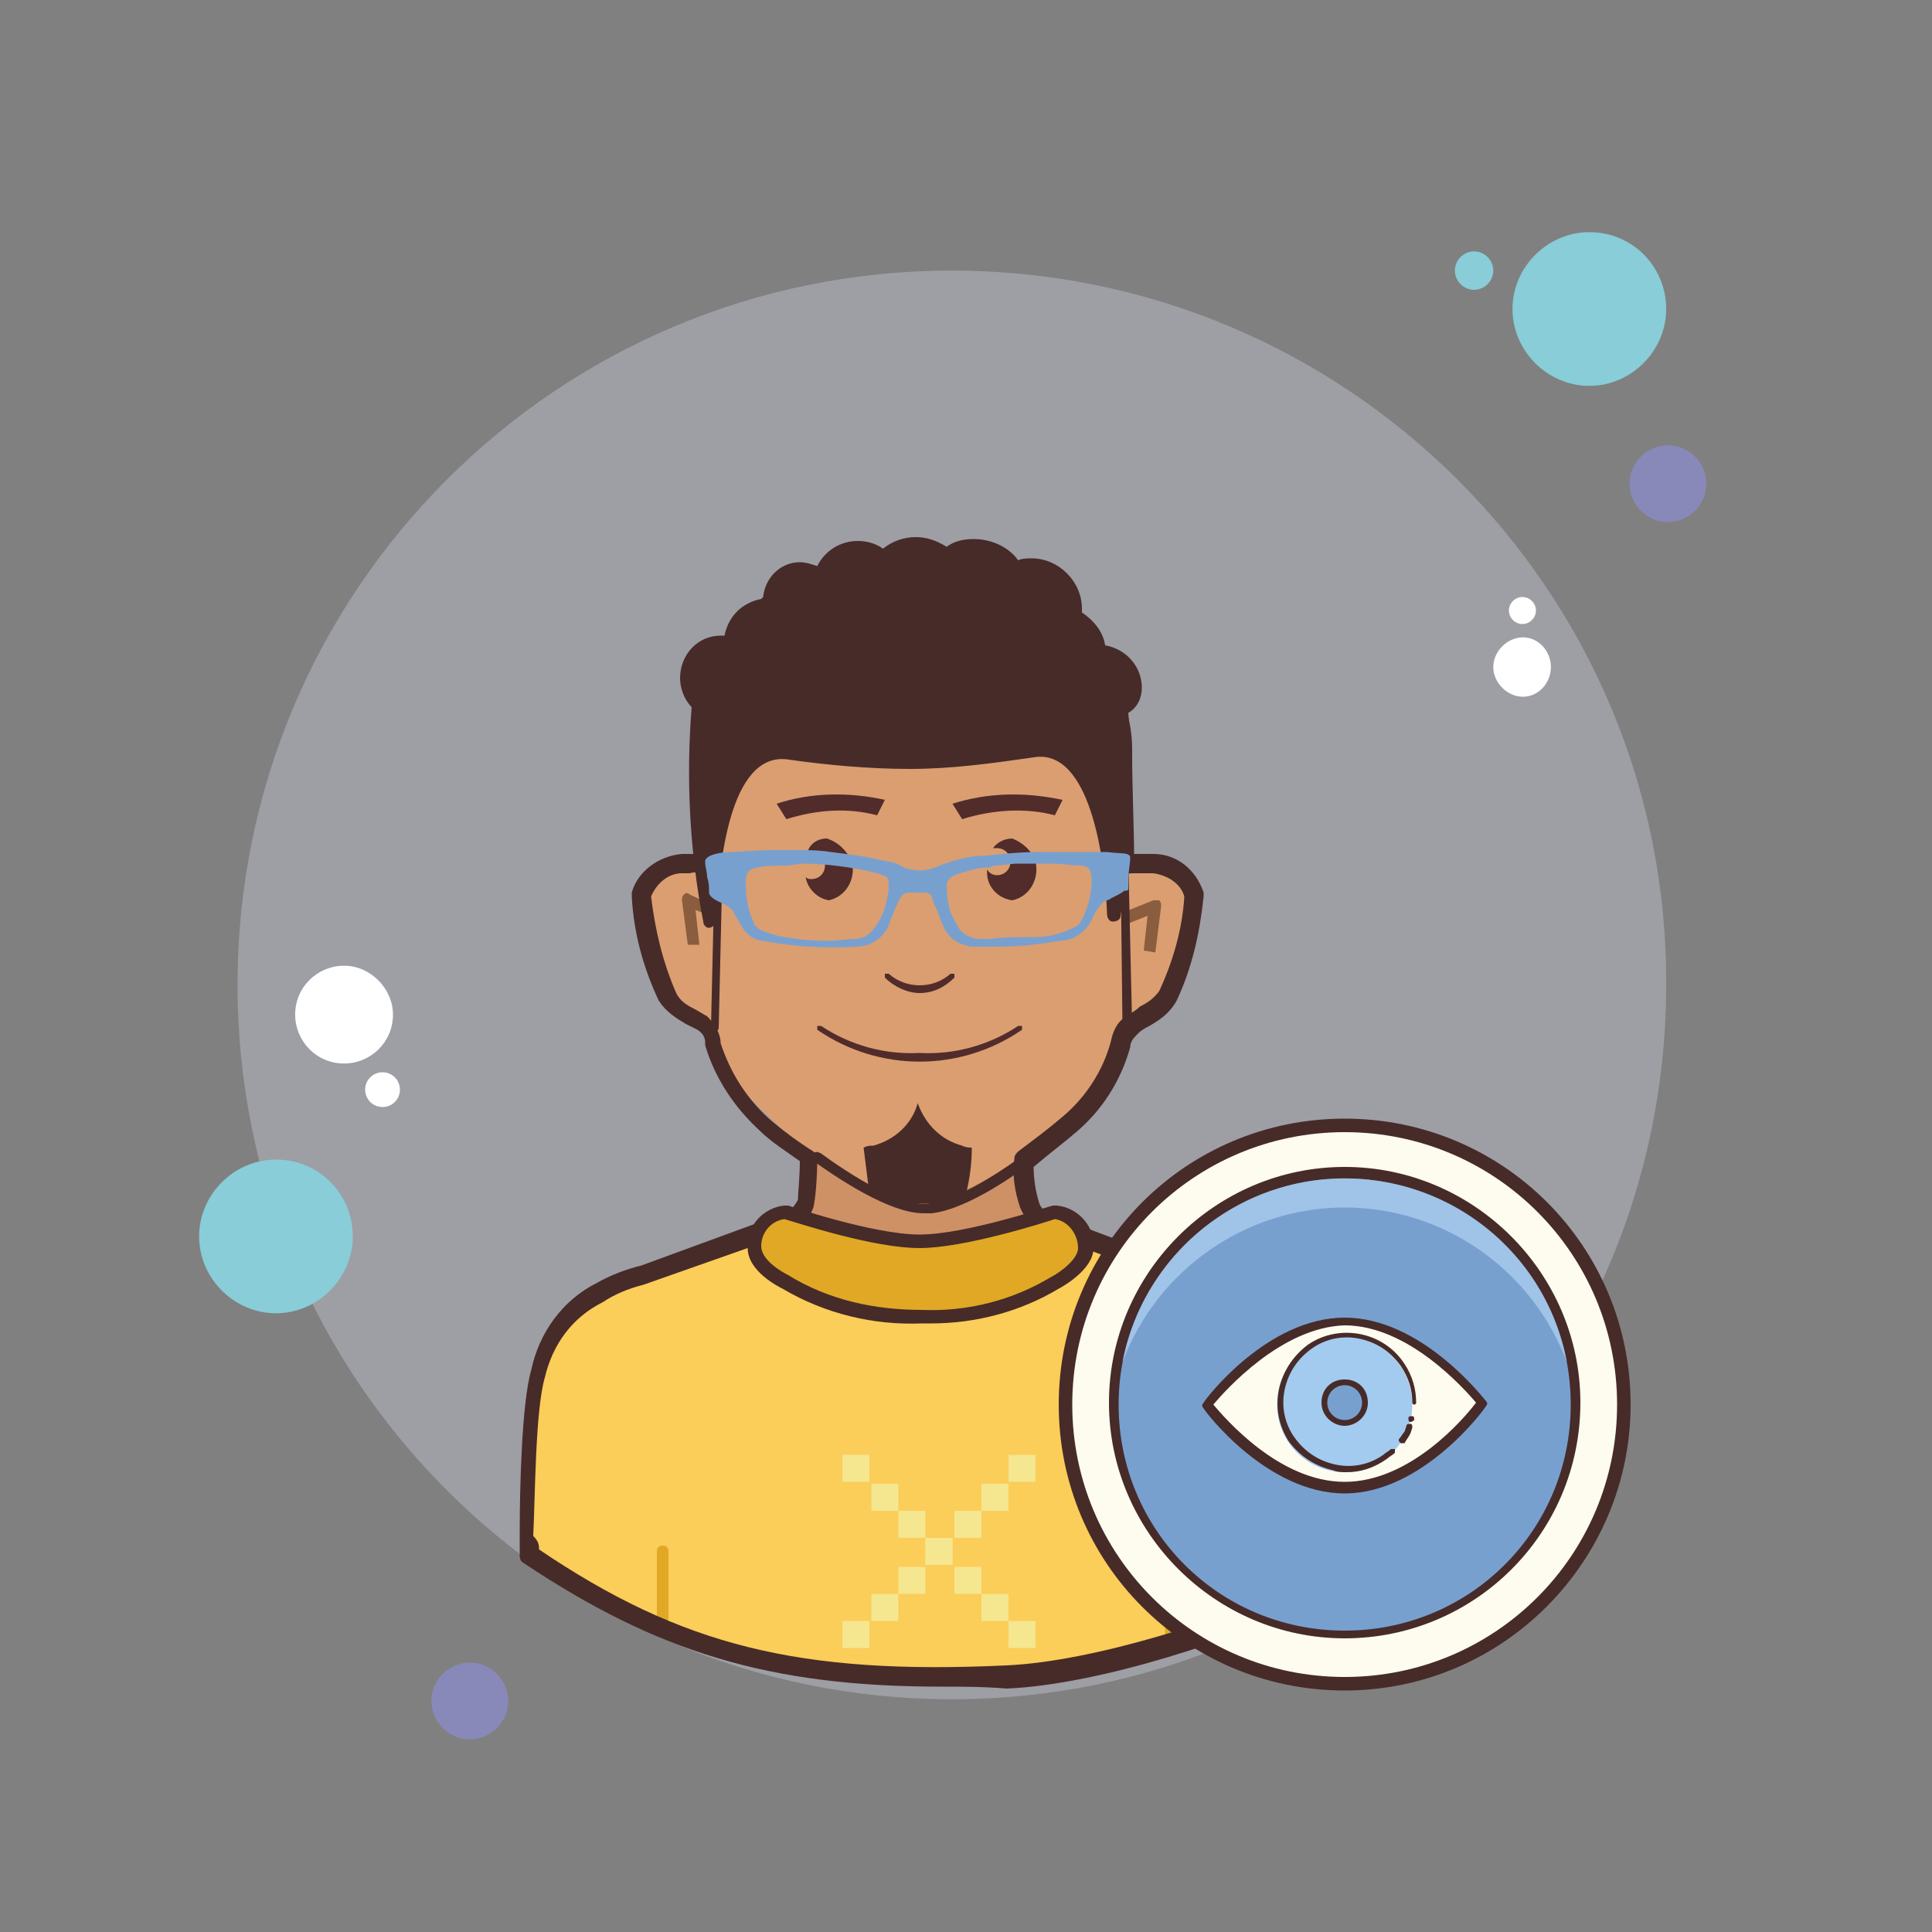 <?xml version="1.0" encoding="utf-8"?>
<!-- Generator: Adobe Illustrator 16.0.0, SVG Export Plug-In . SVG Version: 6.00 Build 0)  -->
<!DOCTYPE svg PUBLIC "-//W3C//DTD SVG 1.1//EN" "http://www.w3.org/Graphics/SVG/1.1/DTD/svg11.dtd">
<svg version="1.1"
	 id="svg86" xmlns:dc="http://purl.org/dc/elements/1.1/" xmlns:cc="http://creativecommons.org/ns#" xmlns:rdf="http://www.w3.org/1999/02/22-rdf-syntax-ns#" xmlns:svg="http://www.w3.org/2000/svg" xmlns:sodipodi="http://sodipodi.sourceforge.net/DTD/sodipodi-0.dtd" xmlns:inkscape="http://www.inkscape.org/namespaces/inkscape" inkscape:version="0.92.4 (5da689c313, 2019-01-14)" sodipodi:docname="see-male-account.svg"
	 xmlns="http://www.w3.org/2000/svg" xmlns:xlink="http://www.w3.org/1999/xlink" x="0px" y="0px" width="50px" height="50px"
	 viewBox="0 0 50 50" enable-background="new 0 0 50 50" xml:space="preserve">
<rect x="0" y="0" width="50" height="50" fill="#808080" stroke="none"/>
<sodipodi:namedview  inkscape:cy="25" inkscape:cx="25" inkscape:zoom="4.72" showgrid="false" guidetolerance="10" gridtolerance="10" objecttolerance="10" bordercolor="#666666" pagecolor="#ffffff" borderopacity="1" id="namedview88" inkscape:current-layer="svg86" inkscape:window-maximized="1" inkscape:window-y="-8" inkscape:window-x="-8" inkscape:window-height="705" inkscape:window-width="1366" inkscape:pageshadow="2" inkscape:pageopacity="0">
	</sodipodi:namedview>
<g id="g1007" transform="matrix(4.52,0,0,4.52,-1.582,2.302)">
	<path id="path6" inkscape:connector-curvature="0" opacity="0.309" fill="#E4E4F9" enable-background="new    " d="M5.8,1.04
		c-2.26,0-4.09,1.83-4.09,4.09c0,2.26,1.83,4.09,4.09,4.09c2.26,0,4.09-1.83,4.09-4.09C9.9,2.87,8.06,1.04,5.8,1.04z"/>
	<g id="g997">
		<path id="path4-5" inkscape:connector-curvature="0" fill="#88CDD7" d="M8.79,0.93c-0.06,0-0.11,0.05-0.11,0.11
			c0,0.06,0.05,0.11,0.11,0.11c0.06,0,0.11-0.05,0.11-0.11C8.9,0.98,8.85,0.93,8.79,0.93z"/>
		<path id="path8-9" inkscape:connector-curvature="0" fill="#88CDD7" d="M9.45,0.82c-0.24,0-0.44,0.2-0.44,0.44s0.2,0.44,0.44,0.44
			c0.24,0,0.44-0.2,0.44-0.44S9.7,0.82,9.45,0.82z"/>
		<path id="path10" inkscape:connector-curvature="0" fill="#8889B9" d="M9.9,2.04c-0.12,0-0.22,0.1-0.22,0.22
			c0,0.12,0.1,0.22,0.22,0.22c0.12,0,0.22-0.1,0.22-0.22C10.12,2.14,10.02,2.04,9.9,2.04z"/>
		<path id="path12" inkscape:connector-curvature="0" fill="#88CDD7" d="M9.23,7.79c-0.12,0-0.22,0.1-0.22,0.22
			c0,0.12,0.1,0.22,0.22,0.22c0.12,0,0.22-0.1,0.22-0.22C9.45,7.89,9.35,7.79,9.23,7.79z M1.93,6.13c-0.24,0-0.44,0.2-0.44,0.44
			c0,0.24,0.2,0.44,0.44,0.44c0.24,0,0.44-0.2,0.44-0.44C2.37,6.33,2.18,6.13,1.93,6.13z"/>
		<path id="path14" inkscape:connector-curvature="0" fill="#8889B9" d="M3.04,9.01c-0.12,0-0.22,0.1-0.22,0.22
			c0,0.12,0.1,0.22,0.22,0.22c0.12,0,0.22-0.1,0.22-0.22C3.26,9.11,3.16,9.01,3.04,9.01z"/>
		<path id="path16" inkscape:connector-curvature="0" fill="#FFFFFF" d="M2.32,5.02c-0.15,0-0.28,0.12-0.28,0.28
			c0,0.15,0.12,0.28,0.28,0.28c0.15,0,0.28-0.12,0.28-0.28C2.6,5.15,2.47,5.02,2.32,5.02z M9.07,3.14c-0.09,0-0.17,0.08-0.17,0.17
			c0,0.09,0.08,0.17,0.17,0.17S9.23,3.4,9.23,3.31C9.23,3.22,9.16,3.14,9.07,3.14z"/>
	</g>
</g>
<path id="path2" inkscape:connector-curvature="0" fill="none" d="M0,50V0h50v50H0z"/>
<path id="path4" inkscape:connector-curvature="0" fill="#FFFFFF" d="M9.9,27.75c-0.25,0-0.45,0.2-0.45,0.45s0.2,0.45,0.45,0.45
	s0.45-0.2,0.45-0.45S10.15,27.75,9.9,27.75z M39.4,15.45c-0.19,0-0.35,0.16-0.35,0.35s0.16,0.35,0.35,0.35s0.35-0.16,0.35-0.35
	S39.59,15.45,39.4,15.45z"/>
<path id="path20" inkscape:connector-curvature="0" fill="#CE9065" d="M33.75,35.45c-0.2-1.1-0.65-1.7-1.65-2
	c-0.05,0-0.1-0.05-0.15-0.05l-0.3-0.1c-0.6-0.3-4.35-1.65-4.35-1.65c-0.3-0.1-0.5-0.3-0.6-0.55c-0.1-0.45-0.15-0.95-0.1-1.45
	c-0.85,0.3-1.65,0.5-2.55,0.7c-0.95,0.1-3-1.15-3-1.15s-0.05,1.5-0.1,1.85c-0.1,0.3-0.35,0.5-0.65,0.55l-3.55,1.3
	c-0.4,0.1-0.75,0.25-1.1,0.45c-0.75,0.5-1.35,1.2-1.6,2.1c0,0-0.25,1.65-0.25,1.7c0,0.25-0.05,0.5-0.05,0.75
	c3.9,2.65,7,3.35,12.35,3.15c2.45-0.1,6.05-1.3,7.95-2.25C33.9,36.7,33.75,35.45,33.75,35.45z"/>
<path id="path22" inkscape:connector-curvature="0" fill="#FBCD59" d="M33.75,35.5c-0.2-1.1-0.65-1.7-1.65-2l-0.15-0.05l-0.3-0.1
	c-0.35-0.15-2.45-0.85-3.5-1.25c-1.6,0.8-2.45,1.4-4.2,1.4s-2.8-0.7-4.45-1.45l-0.35,0.1l0,0L19,32.2L16.75,33
	c-0.4,0.1-0.75,0.25-1.1,0.45c-0.75,0.5-1.35,1.25-1.6,2.1c0,0-0.25,1.65-0.25,1.7c0,0.25-0.05,2.7-0.05,3
	c3.9,2.65,7,3.35,12.35,3.15c2.4-0.2,6-1.4,7.9-2.35C33.9,38.95,33.75,35.5,33.75,35.5z"/>
<path id="path24" inkscape:connector-curvature="0" fill="#F5E690" d="M21.8,37.65h0.7v0.7h-0.7V37.65z M22.55,38.4h0.7v0.7h-0.7
	V38.4z M23.25,39.1h0.7v0.7h-0.7V39.1z M23.95,39.8h0.7v0.7h-0.7V39.8z M24.7,40.55h0.7v0.7h-0.7V40.55z M25.4,41.25h0.7v0.7h-0.7
	V41.25z M26.1,41.95h0.7v0.7h-0.7V41.95z M26.1,37.65h0.7v0.7h-0.7V37.65z M25.4,38.4h0.7v0.7h-0.7V38.4z M24.7,39.1h0.7v0.7h-0.7
	V39.1z"/>
<path id="path26" inkscape:connector-curvature="0" fill="#F5E690" d="M23.95,39.8h0.7v0.7h-0.7V39.8z M23.25,40.55h0.7v0.7h-0.7
	V40.55z M22.55,41.25h0.7v0.7h-0.7V41.25z M21.8,41.95h0.7v0.7h-0.7V41.95z"/>
<path id="path28" inkscape:connector-curvature="0" fill="#E0A825" d="M17.15,42.3c-0.1,0-0.15-0.05-0.15-0.15v-2
	c0-0.1,0.05-0.15,0.15-0.15s0.15,0.05,0.15,0.15v2C17.3,42.25,17.2,42.3,17.15,42.3z M30.3,42.65c-0.1,0-0.15-0.05-0.15-0.15v-2.3
	c0-0.1,0.05-0.15,0.15-0.15c0.1,0,0.15,0.05,0.15,0.15v2.3C30.45,42.6,30.4,42.65,30.3,42.65z"/>
<path id="path30" inkscape:connector-curvature="0" fill="#DB9E71" d="M29.9,22.2h-0.2c-0.5,0-0.6,0.15-0.6-0.15
	c0.05-0.55-0.05-2.7-0.05-2.8c0-2.25-2.35-4.05-5.25-4.15l0,0h-0.1l0,0c-2.9,0.15-5.2,1.95-5.2,4.15c0,0.1-0.1,2.25-0.05,2.8
	c0,0.3-0.1,0.1-0.6,0.15h-0.2c-0.5,0-0.9,0.35-1.05,0.8c0.05,0.05,0.3,1.85,0.7,2.6c0.2,0.4,0.55,0.45,0.9,0.7
	c0.15,0.1,0.25,0.3,0.3,0.5c0.25,0.8,0.7,1.5,1.35,2.05c0.3,0.3,2.25,2.35,3.95,2.25c1.7-0.1,3.65-2,3.95-2.25
	c0.65-0.55,1.1-1.25,1.35-2.05c0.05-0.2,0.15-0.4,0.3-0.5c0.35-0.25,0.7-0.3,0.9-0.7c0.4-0.7,0.65-2.55,0.7-2.6
	C30.8,22.55,30.35,22.2,29.9,22.2z"/>
<path id="path32" inkscape:connector-curvature="0" fill="#512C2B" d="M23.8,25.7c0.35,0,0.65-0.15,0.9-0.4c0,0,0-0.05,0-0.1l0,0
	l0,0c0,0-0.05,0-0.1,0l0,0c-0.45,0.4-1.15,0.4-1.6,0h-0.05H22.9c0,0.05,0,0.05,0,0.1C23.15,25.55,23.5,25.7,23.8,25.7z M22.7,21.1
	l0.2-0.4c-0.9-0.2-1.9-0.2-2.8,0.1l0.25,0.4C21.15,20.95,21.95,20.9,22.7,21.1z M27.3,21.1l0.2-0.4c-0.95-0.2-1.9-0.2-2.85,0.1
	l0.25,0.4C25.7,20.95,26.55,20.9,27.3,21.1z M21.4,21.7c-0.25,0-0.45,0.15-0.5,0.35c0.05,0,0.05,0,0.1,0c0.2,0,0.35,0.15,0.35,0.35
	c0,0.2-0.15,0.35-0.35,0.35c-0.05,0-0.1,0-0.15-0.05c0.05,0.3,0.3,0.55,0.6,0.6c0.45-0.1,0.7-0.55,0.6-1
	C21.9,22,21.7,21.8,21.4,21.7z M26.2,21.7c-0.2,0-0.4,0.1-0.5,0.25c0.05,0,0.1,0,0.1,0c0.2,0,0.35,0.15,0.35,0.35
	c0,0.2-0.15,0.35-0.35,0.35c-0.1,0-0.2-0.05-0.25-0.15c-0.05,0.4,0.25,0.75,0.65,0.8c0.45-0.1,0.7-0.55,0.6-1
	C26.7,22,26.45,21.8,26.2,21.7z M26.45,26.65c0,0,0-0.05,0-0.1l0,0l0,0c0,0-0.05,0-0.1,0l0,0c-0.75,0.5-1.65,0.75-2.55,0.7
	c-0.9,0.05-1.8-0.2-2.55-0.7c0,0,0,0-0.05,0h-0.05c0,0,0,0.05,0,0.1l0,0C22.75,27.75,24.85,27.75,26.45,26.65z"/>
<path id="path34" inkscape:connector-curvature="0" fill="#472B29" d="M24.35,43.65c-4.45,0-7.35-0.9-10.8-3.2
	c-0.1-0.05-0.1-0.15-0.1-0.25c0-0.05,0-0.25,0-0.55c0-1.1,0.05-3.35,0.3-4.2c0.2-0.95,0.8-1.8,1.7-2.25
	c0.35-0.2,0.75-0.35,1.15-0.45l3.55-1.3c0.25-0.05,0.4-0.2,0.5-0.4c0-0.15,0.05-0.6,0.05-1c-0.35-0.25-0.75-0.5-1.05-0.8
	c-0.65-0.6-1.15-1.35-1.4-2.2V27c0-0.15-0.05-0.25-0.2-0.35c-0.1-0.05-0.2-0.1-0.3-0.15c-0.25-0.15-0.5-0.3-0.7-0.6
	c-0.4-0.85-0.65-1.75-0.7-2.7c0-0.05,0-0.05,0-0.1c0.15-0.55,0.7-0.95,1.3-1h0.2c0.15,0,0.25,0,0.35,0c0-0.6,0-1.9,0.05-2.45
	c0-0.15,0-0.25,0-0.25c0-2.4,2.4-4.35,5.45-4.45h0.1c3.1,0.1,5.5,2.05,5.5,4.45c0,0,0,0.1,0,0.25c0,0.6,0.05,1.9,0.05,2.45
	c0.1,0,0.2,0,0.35,0h0.15c0.6,0,1.1,0.4,1.3,1c0,0.05,0,0.05,0,0.1c-0.1,0.95-0.3,1.85-0.7,2.7c-0.2,0.35-0.45,0.5-0.7,0.65
	c-0.1,0.05-0.2,0.1-0.3,0.2c-0.1,0.1-0.2,0.2-0.2,0.35c-0.25,0.9-0.75,1.65-1.4,2.2c-0.35,0.3-0.75,0.6-1.1,0.9
	c0,0.3,0.05,0.65,0.15,0.95c0.05,0.15,0.25,0.3,0.45,0.35c0.15,0.05,3.75,1.4,4.35,1.65l0.3,0.1c0.05,0,0.1,0.05,0.15,0.05
	c1.05,0.3,1.6,0.95,1.85,2.2c0,0,0,0,0,0.05c0,0,0.2,3.45,0.25,5.6c0,0.1-0.05,0.2-0.15,0.25c-2,1-5.65,2.2-8.05,2.3
	C25.45,43.65,24.9,43.65,24.35,43.65z M13.95,40.1c3.7,2.5,6.75,3.25,12.1,3c2.25-0.1,5.7-1.2,7.7-2.15c-0.1-2-0.25-5.1-0.25-5.35
	c-0.2-1.05-0.6-1.55-1.5-1.8c-0.05,0-0.15-0.05-0.2-0.05l-0.3-0.15c-0.6-0.25-4.3-1.6-4.35-1.65c-0.35-0.1-0.6-0.35-0.75-0.7
	c-0.15-0.45-0.2-0.85-0.15-1.25c0-0.1,0.05-0.15,0.1-0.2c0.4-0.3,0.8-0.6,1.15-0.9c0.6-0.5,1.05-1.2,1.25-1.95
	c0.05-0.25,0.15-0.5,0.4-0.65c0.15-0.1,0.25-0.15,0.35-0.25c0.2-0.1,0.35-0.2,0.5-0.4c0.35-0.75,0.6-1.6,0.65-2.45
	c-0.1-0.35-0.45-0.55-0.8-0.6h-0.2c-0.15,0-0.3,0-0.35,0c-0.1,0-0.25,0.05-0.35-0.05c-0.1-0.1-0.1-0.25-0.1-0.35
	c0.05-0.4,0-1.95-0.05-2.5c0-0.15,0-0.25,0-0.3c0-2.1-2.2-3.85-5-3.95h-0.1c-2.8,0.1-5,1.8-5,3.95c0,0,0,0.1,0,0.25
	c0,0.6-0.05,2.1-0.05,2.55c0,0.1,0,0.25-0.1,0.35c-0.1,0.1-0.25,0.1-0.35,0.05c-0.1,0-0.2-0.05-0.35,0h-0.2
	c-0.35,0-0.65,0.25-0.8,0.6c0.1,0.85,0.3,1.7,0.65,2.5c0.1,0.2,0.25,0.3,0.45,0.4c0.1,0.05,0.25,0.15,0.35,0.2
	c0.2,0.2,0.35,0.45,0.35,0.7c0.25,0.75,0.65,1.4,1.25,1.95c0.35,0.3,0.75,0.6,1.15,0.85c0.05,0.05,0.1,0.1,0.1,0.2
	c0,0.5-0.05,1.05-0.1,1.25c-0.15,0.4-0.45,0.7-0.85,0.75l-3.55,1.25c-0.4,0.1-0.75,0.25-1.05,0.45c-0.8,0.4-1.3,1.1-1.5,1.95
	c-0.25,0.85-0.25,3.15-0.3,4.1C13.95,39.9,13.95,40,13.95,40.1z"/>
<path id="path36" inkscape:connector-curvature="0" fill="#895D3D" d="M29.9,24.65l-0.3-0.05l0.1-0.9l-0.5,0.2l-0.1-0.3l0.75-0.3
	c0.05,0,0.1,0,0.15,0c0.05,0.05,0.05,0.1,0.05,0.15L29.9,24.65z M17.8,24.45l-0.15-1.15c0-0.05,0-0.1,0.05-0.15
	c0.05-0.05,0.1-0.05,0.15,0l0.75,0.35l-0.1,0.25l-0.5-0.2l0.1,0.9H17.8z"/>
<path id="path38" inkscape:connector-curvature="0" fill="#472B29" d="M18.5,26.7L18.5,26.7c-0.05,0-0.1-0.05-0.1-0.1l0.1-4.3
	c0-0.05,0.05-0.1,0.1-0.1l0,0c0.05,0,0.1,0.05,0.1,0.1l-0.1,4.3C18.6,26.65,18.55,26.7,18.5,26.7z M29.15,26.7
	c-0.05,0-0.1-0.05-0.1-0.1L29,22.25c0-0.05,0.05-0.1,0.1-0.1l0,0c0.05,0,0.1,0.05,0.1,0.1l0.1,4.3
	C29.25,26.65,29.25,26.7,29.15,26.7z M24.9,29.65c-0.55-0.15-0.95-0.55-1.15-1.1c-0.15,0.55-0.6,0.95-1.15,1.1
	c-0.1,0-0.15,0-0.25,0.05c0.05,0.4,0.1,0.8,0.15,1.2l0.35,0.15c0.3,0.05,0.6,0.1,0.9,0.1s0.6,0,0.9-0.1c0.1-0.05,0.2-0.1,0.35-0.15
	c0.1-0.4,0.15-0.8,0.15-1.2C25.1,29.7,25,29.7,24.9,29.65z"/>
<path id="path40" inkscape:connector-curvature="0" fill="#472B29" d="M23.9,31.4c-1.05,0-2.75-1.3-2.85-1.35
	c-0.05-0.05-0.05-0.1,0-0.2c0.05-0.05,0.1-0.05,0.2,0c0,0,1.85,1.4,2.75,1.3c0.95-0.1,2.4-1.2,2.4-1.2c0.05-0.05,0.15-0.05,0.2,0
	c0.05,0.05,0.05,0.15,0,0.2c-0.05,0.05-1.5,1.15-2.5,1.25C23.95,31.4,23.95,31.4,23.9,31.4z"/>
<path id="path42" inkscape:connector-curvature="0" fill="#E0A825" d="M27.3,33.2c-1.05,0.6-2.25,0.9-3.45,0.85
	c-1.2,0.05-2.45-0.25-3.5-0.85c0,0-0.8-0.4-0.8-0.9l0,0c-0.05-0.45,0.35-0.85,0.8-0.9c0,0,2.2,0.75,3.45,0.75s3.5-0.75,3.5-0.75
	c0.45,0.05,0.85,0.45,0.8,0.9l0,0C28.1,32.8,27.3,33.2,27.3,33.2z"/>
<path id="path44" inkscape:connector-curvature="0" fill="#472B29" d="M24.1,34.25c-0.1,0-0.15,0-0.25,0
	c-1.25,0.05-2.5-0.25-3.6-0.9c-0.1-0.05-0.9-0.45-0.9-1.05c-0.05-0.55,0.4-1.05,0.95-1.1h0.05h0.05c0,0,2.2,0.75,3.4,0.75
	c1.2,0,3.4-0.75,3.45-0.75h0.05h0.05c0.55,0.05,1,0.55,0.95,1.1c0,0.55-0.8,1-0.9,1.05C26.4,33.95,25.25,34.25,24.1,34.25z
	 M23.85,33.9c1.2,0.05,2.35-0.25,3.35-0.85l0,0c0.2-0.1,0.7-0.45,0.7-0.75c0-0.35-0.25-0.7-0.6-0.75c-0.3,0.1-2.35,0.75-3.5,0.75
	c-1.2,0-3.15-0.65-3.5-0.75c-0.35,0.05-0.6,0.35-0.6,0.7s0.5,0.65,0.7,0.75C21.45,33.65,22.65,33.9,23.85,33.9z M29.55,17.8
	c0-0.55-0.4-1-0.95-1.1c-0.05-0.35-0.3-0.65-0.6-0.85c0-0.05,0-0.1,0-0.1c0-0.7-0.6-1.3-1.3-1.3c-0.1,0-0.25,0-0.35,0.05
	c-0.25-0.35-0.7-0.55-1.15-0.55c-0.25,0-0.5,0.05-0.7,0.2C24.25,14,24,13.9,23.7,13.9c-0.3,0-0.6,0.1-0.85,0.3
	c-0.2-0.15-0.45-0.2-0.65-0.2c-0.45,0-0.85,0.25-1.05,0.65c-0.15-0.05-0.3-0.1-0.45-0.1c-0.5,0-0.9,0.4-0.95,0.9L19.7,15.5
	c-0.5,0.1-0.85,0.45-0.95,0.95h-0.1c-0.6,0-1.05,0.5-1.05,1.1l0,0c0,0.25,0.1,0.55,0.3,0.75c-0.15,1.85-0.05,3.75,0.3,5.55
	c0,0.1,0.1,0.2,0.2,0.15s0.2-0.1,0.15-0.2c0.05-1.5,0.35-4.3,1.8-4.15c1.05,0.15,2.15,0.25,3.2,0.25c1.1,0,2.15-0.15,3.2-0.3
	c1.45-0.25,1.85,2.6,1.9,4.05c0,0.1,0.05,0.2,0.15,0.2c0.1,0,0.2-0.05,0.2-0.15c0.3-1.75,0.35-3.5,0.2-5.25
	C29.45,18.3,29.55,18.05,29.55,17.8z"/>
<path id="path46" inkscape:connector-curvature="0" fill="#78A0CF" d="M28.65,22.05h-0.1h-0.1H27.9c-0.35,0-0.65,0-1,0
	c-0.5,0-1,0.05-1.45,0.1H25.3c-0.4,0.05-0.75,0.15-1.1,0.3c-0.25,0.1-0.55,0.1-0.8,0l-0.1-0.05c-0.1-0.05-0.2-0.1-0.3-0.1
	l-0.25-0.05c-0.4-0.1-0.85-0.15-1.25-0.2C21.2,22,20.9,22,20.6,22h-0.35h-0.4l-0.9,0.05c-0.25,0-0.55,0.05-0.65,0.15
	c-0.05,0.05-0.05,0.05-0.05,0.1c0,0.15,0.05,0.25,0.05,0.4c0.05,0.15,0.05,0.25,0.05,0.4c0,0.1,0.15,0.2,0.4,0.3l0.15,0.1
	c0.05,0.05,0.1,0.1,0.1,0.15l0,0c0.05,0.05,0.05,0.1,0.1,0.15c0.05,0.1,0.1,0.2,0.15,0.25c0.05,0.1,0.15,0.15,0.2,0.2
	c0.1,0.05,0.2,0.1,0.3,0.1c0.8,0.15,1.6,0.2,2.4,0.15c0.45,0,0.8-0.3,0.9-0.7c0.05-0.1,0.1-0.25,0.15-0.35
	c0.05-0.1,0.05-0.15,0.1-0.2c0.05-0.1,0.1-0.15,0.25-0.15h0.3c0.2,0,0.25,0,0.3,0.25l0.05,0.1c0.1,0.2,0.15,0.4,0.25,0.6
	c0.1,0.2,0.3,0.35,0.5,0.4c0.1,0.05,0.2,0.05,0.3,0.05c0.2,0,0.4,0,0.55,0c0.55,0,1.05-0.05,1.6-0.15c0.4,0,0.75-0.25,0.9-0.65
	c0.05-0.1,0.15-0.25,0.25-0.35c0.05-0.05,0.15-0.05,0.2-0.1c0.2-0.1,0.3-0.15,0.35-0.2h0.05c0.05,0,0.05-0.05,0.05-0.05
	c0-0.1,0-0.15,0-0.25c0-0.2,0.05-0.4,0.05-0.55C29.25,22.05,29,22.1,28.65,22.05z M25.75,22.4c0.2,0,0.4-0.05,0.6-0.05h0.25H27
	c0.1,0,0.15,0,0.25,0c0.25,0,0.45,0.05,0.7,0.05s0.3,0.15,0.3,0.4c0,0.35-0.1,0.7-0.25,1c-0.05,0.1-0.1,0.15-0.2,0.2
	c-0.3,0.15-0.65,0.25-0.95,0.25c-0.4,0-0.85,0-1.25,0.05h-0.2c-0.3,0-0.55-0.15-0.65-0.4c-0.2-0.3-0.25-0.65-0.25-1
	c0-0.1,0.1-0.2,0.2-0.25c0.3-0.1,0.6-0.2,0.9-0.2L25.75,22.4z M23,23c-0.05,0.4-0.15,0.75-0.4,1.05c-0.1,0.15-0.3,0.25-0.45,0.25
	c-0.25,0-0.5,0.05-0.7,0.05l0,0c-0.5,0-0.95-0.05-1.4-0.15c-0.15-0.05-0.3-0.1-0.4-0.15c-0.05-0.05-0.15-0.1-0.15-0.2
	c-0.15-0.3-0.2-0.65-0.2-1c0-0.25,0.05-0.35,0.3-0.4c0.25-0.05,0.55-0.05,0.8-0.05l0.35-0.05c0.65,0,1.35,0.1,1.95,0.25l0.15,0.05
	C23,22.7,23,22.75,23,23z"/>
<g id="g52">
	<path id="path48" inkscape:connector-curvature="0" fill="#FDFCEE" d="M34.8,29.15c-3.98,0-7.2,3.22-7.2,7.2s3.22,7.2,7.2,7.2
		c3.98,0,7.2-3.22,7.2-7.2S38.78,29.15,34.8,29.15z"/>
	<path id="path50" inkscape:connector-curvature="0" fill="#472B29" d="M34.8,43.75c-4.1,0-7.4-3.3-7.4-7.4c0-4.1,3.3-7.4,7.4-7.4
		c4.1,0,7.4,3.3,7.4,7.4C42.2,40.4,38.9,43.75,34.8,43.75z M34.8,29.3c-3.9,0-7.05,3.15-7.05,7.05c0,3.9,3.15,7.05,7.05,7.05
		c3.9,0,7.05-3.15,7.05-7.05C41.85,32.45,38.7,29.3,34.8,29.3z"/>
</g>
<g id="g58">
	<path id="path54" inkscape:connector-curvature="0" fill="#78A0CF" d="M34.8,30.4c-3.29,0-5.95,2.66-5.95,5.95
		c0,3.29,2.66,5.95,5.95,5.95s5.95-2.66,5.95-5.95C40.75,33.06,38.09,30.4,34.8,30.4z"/>
	<path id="path56" inkscape:connector-curvature="0" fill="#472B29" d="M34.8,42.4c-3.35,0-6.1-2.75-6.1-6.1
		c0-3.35,2.75-6.1,6.1-6.1c3.35,0,6.1,2.75,6.1,6.1C40.9,39.7,38.15,42.4,34.8,42.4z M34.8,30.5c-3.2,0-5.85,2.6-5.85,5.85
		s2.6,5.85,5.85,5.85s5.85-2.6,5.85-5.85S38.05,30.5,34.8,30.5z"/>
</g>
<path id="path60" inkscape:connector-curvature="0" opacity="0.79" fill="#ABCDEF" enable-background="new    " d="M34.8,31.25
	c2.55,0,4.85,1.6,5.75,4c-0.6-3.2-3.7-5.25-6.85-4.65c-2.35,0.45-4.2,2.3-4.65,4.65C29.95,32.85,32.25,31.25,34.8,31.25z"/>
<g id="g66">
	<path id="path62" inkscape:connector-curvature="0" fill="#FDFCEF" d="M38.4,36.35c0,0-1.6,2.15-3.55,2.15
		c-1.95,0-3.55-2.15-3.55-2.15s1.6-2.15,3.55-2.15C36.8,34.2,38.4,36.35,38.4,36.35z"/>
	<path id="path64" inkscape:connector-curvature="0" fill="#472B29" d="M34.8,38.65c-2,0-3.6-2.1-3.65-2.2
		c-0.05-0.05-0.05-0.1,0-0.15c0.05-0.1,1.65-2.2,3.65-2.2s3.6,2.1,3.65,2.15s0.05,0.1,0,0.15C38.4,36.5,36.8,38.65,34.8,38.65z
		 M31.4,36.35c0.3,0.35,1.7,2,3.4,2s3.1-1.65,3.4-2.05c-0.3-0.35-1.75-2-3.4-2C33.15,34.35,31.7,36,31.4,36.35z"/>
</g>
<path id="path68" inkscape:connector-curvature="0" fill="#A3CAEF" d="M34.8,34.6c-0.97,0-1.75,0.78-1.75,1.75s0.78,1.75,1.75,1.75
	c0.97,0,1.75-0.78,1.75-1.75S35.77,34.6,34.8,34.6z"/>
<g id="g74">
	<path id="path70" inkscape:connector-curvature="0" fill="#78A0CF" d="M34.8,35.85c-0.28,0-0.5,0.22-0.5,0.5
		c0,0.28,0.22,0.5,0.5,0.5s0.5-0.22,0.5-0.5C35.3,36.07,35.08,35.85,34.8,35.85z"/>
	<path id="path72" inkscape:connector-curvature="0" fill="#472B29" d="M34.8,36.9c-0.3,0-0.6-0.25-0.6-0.6c0-0.35,0.25-0.6,0.6-0.6
		c0.35,0,0.6,0.25,0.6,0.6C35.4,36.65,35.1,36.9,34.8,36.9z M34.8,35.85c-0.25,0-0.45,0.2-0.45,0.45s0.2,0.45,0.45,0.45
		s0.45-0.2,0.45-0.45S35.05,35.85,34.8,35.85z"/>
</g>
<path id="path76" inkscape:connector-curvature="0" fill="#472B29" d="M36.25,37.35C36.2,37.35,36.2,37.35,36.25,37.35
	c-0.05-0.05-0.05-0.05-0.05-0.1c0.05-0.05,0.1-0.15,0.15-0.2l0.05-0.15c0-0.05,0.05-0.05,0.1-0.05s0.05,0.05,0.05,0.1L36.5,37.1
	c-0.05,0.1-0.1,0.15-0.15,0.25C36.25,37.35,36.25,37.35,36.25,37.35z"/>
<path id="path78" inkscape:connector-curvature="0" fill="#472B29" d="M34.85,38.1c-0.1,0-0.25,0-0.35-0.05
	c-0.45-0.1-0.85-0.35-1.15-0.75c-0.25-0.4-0.35-0.85-0.25-1.35c0.1-0.45,0.35-0.85,0.75-1.15c0.8-0.55,1.95-0.35,2.5,0.5
	c0.2,0.3,0.3,0.65,0.3,1c0,0.05-0.05,0.05-0.05,0.05l0,0c-0.05,0-0.05-0.05-0.05-0.05c0-0.35-0.1-0.65-0.3-0.95
	c-0.25-0.35-0.6-0.6-1.05-0.7c-0.45-0.1-0.9,0-1.25,0.25c-0.35,0.25-0.6,0.6-0.7,1.05s0,0.9,0.25,1.25c0.25,0.35,0.6,0.6,1.05,0.7
	c0.45,0.1,0.9,0,1.25-0.25c0.05-0.05,0.15-0.1,0.2-0.15c0,0,0.05,0,0.1,0c0,0.05,0,0.05,0,0.1c-0.05,0.05-0.15,0.1-0.2,0.15
	C35.55,38,35.2,38.1,34.85,38.1z"/>
<path id="path80" inkscape:connector-curvature="0" fill="#472B29" d="M36.5,36.8L36.5,36.8c-0.05,0-0.05-0.05-0.05-0.1l0,0
	c0-0.05,0.05-0.05,0.1-0.05s0.05,0.05,0.05,0.1l0,0C36.55,36.8,36.5,36.8,36.5,36.8z"/>
</svg>
